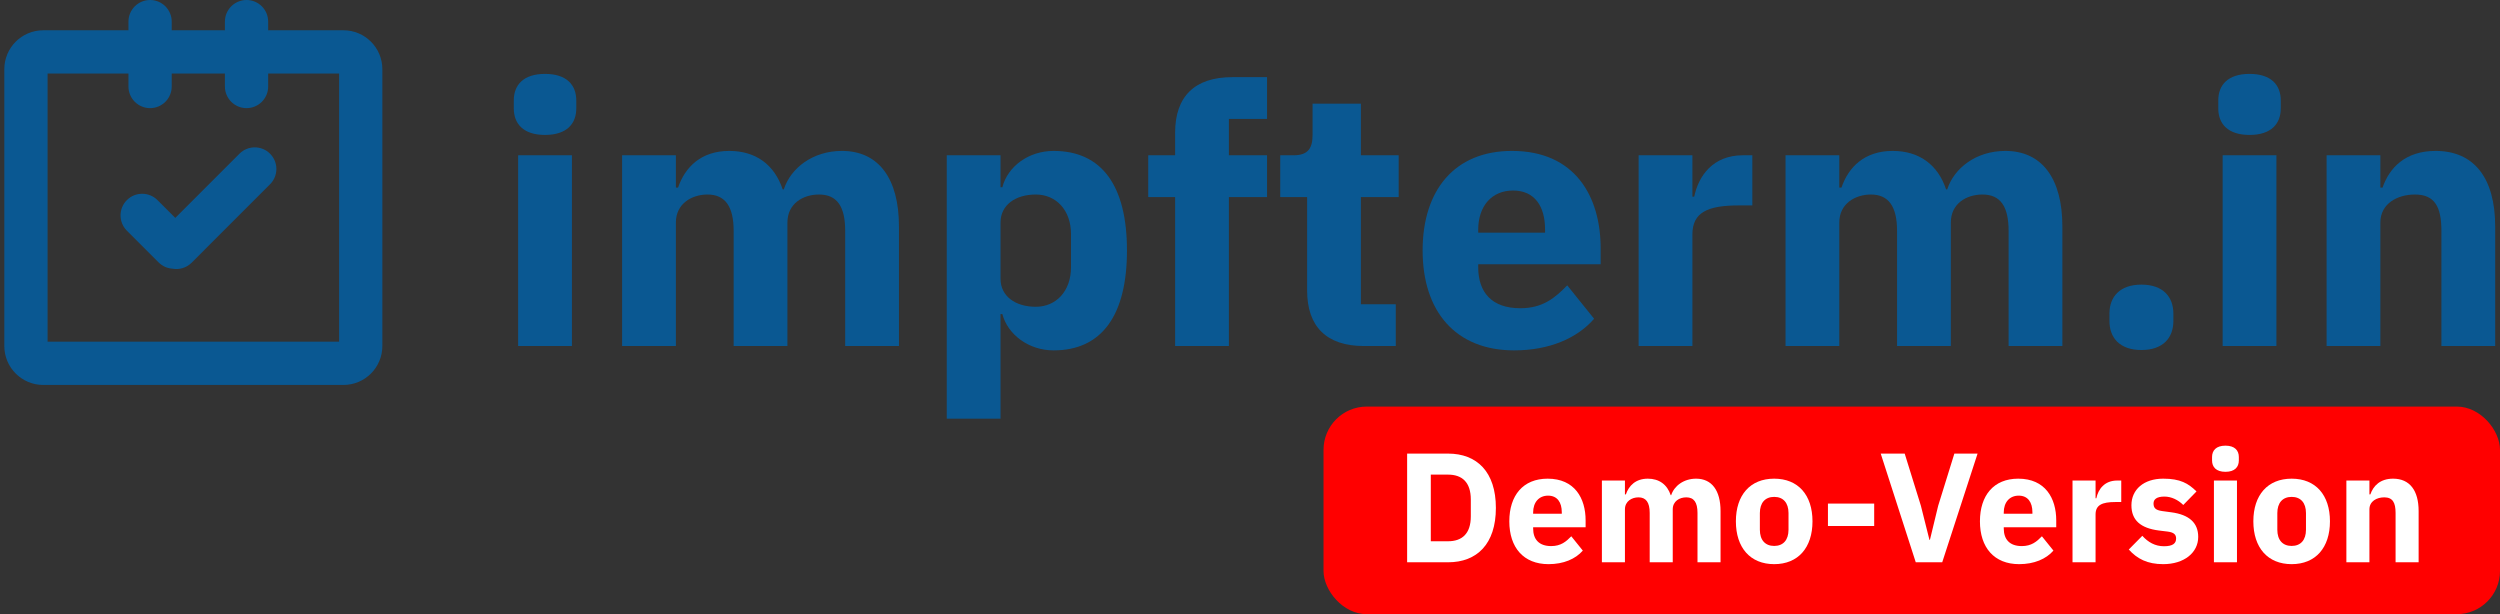 <svg width="289" height="71" viewBox="0 0 289 71" fill="none" xmlns="http://www.w3.org/2000/svg">
<rect x="0" y="0" width="289" height="71" fill="#333333" stroke="none"/>
<path d="M63.006 15.598C65.526 15.598 66.618 14.296 66.618 12.532V11.608C66.618 9.844 65.526 8.542 63.006 8.542C60.486 8.542 59.394 9.844 59.394 11.608V12.532C59.394 14.296 60.486 15.598 63.006 15.598ZM59.898 40H66.114V17.95H59.898V40Z" fill="#0A5892"/>
<path d="M78.132 40V25.72C78.132 23.536 79.98 22.486 81.786 22.486C83.802 22.486 84.81 23.83 84.81 26.686V40H91.026V25.72C91.026 23.536 92.832 22.486 94.68 22.486C96.738 22.486 97.704 23.83 97.704 26.686V40H103.92V26.182C103.92 20.638 101.568 17.446 97.326 17.446C93.966 17.446 91.404 19.42 90.606 21.898H90.48C89.514 19 87.33 17.446 84.306 17.446C81.03 17.446 79.182 19.336 78.384 21.688H78.132V17.95H71.916V40H78.132Z" fill="#0A5892"/>
<path d="M109.445 48.4H115.661V36.304H115.871C116.501 38.698 118.937 40.504 121.793 40.504C127.379 40.504 130.277 36.43 130.277 28.954C130.277 21.478 127.379 17.446 121.793 17.446C118.937 17.446 116.501 19.21 115.871 21.646H115.661V17.95H109.445V48.4ZM119.735 35.464C117.383 35.464 115.661 34.246 115.661 32.23V25.72C115.661 23.704 117.383 22.486 119.735 22.486C122.087 22.486 123.809 24.292 123.809 27.064V30.886C123.809 33.658 122.087 35.464 119.735 35.464Z" fill="#0A5892"/>
<path d="M135.844 40H142.06V22.78H146.47V17.95H142.06V13.75H146.47V8.92H142.438C138.154 8.92 135.844 11.104 135.844 15.346V17.95H132.736V22.78H135.844V40Z" fill="#0A5892"/>
<path d="M161.351 40V35.17H157.319V22.78H161.687V17.95H157.319V11.986H151.733V15.598C151.733 17.11 151.229 17.95 149.549 17.95H147.995V22.78H151.103V33.574C151.103 37.774 153.371 40 157.655 40H161.351Z" fill="#0A5892"/>
<path d="M175.039 40.504C179.071 40.504 182.305 39.118 184.279 36.85L181.171 32.986C179.785 34.414 178.357 35.632 175.753 35.632C172.435 35.632 170.881 33.784 170.881 30.886V30.55H185.035V28.702C185.035 22.738 182.095 17.446 174.787 17.446C168.151 17.446 164.455 21.982 164.455 28.954C164.455 36.01 168.277 40.504 175.039 40.504ZM174.913 22.024C177.391 22.024 178.609 23.83 178.609 26.518V26.896H170.881V26.56C170.881 23.83 172.435 22.024 174.913 22.024Z" fill="#0A5892"/>
<path d="M195.641 40V27.106C195.641 24.544 197.405 23.746 201.017 23.746H202.571V17.95H201.479C198.035 17.95 196.355 20.302 195.851 22.738H195.641V17.95H189.425V40H195.641Z" fill="#0A5892"/>
<path d="M212.622 40V25.72C212.622 23.536 214.47 22.486 216.276 22.486C218.292 22.486 219.3 23.83 219.3 26.686V40H225.516V25.72C225.516 23.536 227.322 22.486 229.17 22.486C231.228 22.486 232.194 23.83 232.194 26.686V40H238.41V26.182C238.41 20.638 236.058 17.446 231.816 17.446C228.456 17.446 225.894 19.42 225.096 21.898H224.97C224.004 19 221.82 17.446 218.796 17.446C215.52 17.446 213.672 19.336 212.874 21.688H212.622V17.95H206.406V40H212.622Z" fill="#0A5892"/>
<path d="M247.547 40.462C250.067 40.462 251.243 39.034 251.243 37.102V36.262C251.243 34.33 250.067 32.902 247.547 32.902C245.027 32.902 243.851 34.33 243.851 36.262V37.102C243.851 39.034 245.027 40.462 247.547 40.462Z" fill="#0A5892"/>
<path d="M260.045 15.598C262.565 15.598 263.657 14.296 263.657 12.532V11.608C263.657 9.844 262.565 8.542 260.045 8.542C257.525 8.542 256.433 9.844 256.433 11.608V12.532C256.433 14.296 257.525 15.598 260.045 15.598ZM256.937 40H263.153V17.95H256.937V40Z" fill="#0A5892"/>
<path d="M275.171 40V25.72C275.171 23.536 277.145 22.486 279.161 22.486C281.429 22.486 282.227 23.872 282.227 26.686V40H288.443V26.182C288.443 20.638 286.049 17.446 281.555 17.446C278.069 17.446 276.221 19.378 275.423 21.688H275.171V17.95H268.955V40H275.171Z" fill="#0A5892"/>
<path fill-rule="evenodd" clip-rule="evenodd" d="M17.35 0C18.731 0 19.85 1.119 19.85 2.5V3.5H26V2.5C26 1.119 27.119 0 28.5 0C29.881 0 31 1.119 31 2.5V3.5H39.7C42.185 3.5 44.2 5.515 44.2 8V40C44.2 42.485 42.185 44.5 39.7 44.5H5C2.515 44.5 0.5 42.485 0.5 40V8C0.5 5.515 2.515 3.5 5 3.5H14.85V2.5C14.85 1.119 15.969 0 17.35 0ZM14.85 8.5H5.5V39.5H39.2V8.5H31V10C31 11.381 29.881 12.5 28.5 12.5C27.119 12.5 26 11.381 26 10V8.5H19.85V10C19.85 11.381 18.731 12.5 17.35 12.5C15.969 12.5 14.85 11.381 14.85 10V8.5ZM31.218 17.768C32.194 18.744 32.194 20.327 31.218 21.303L22.153 30.368C21.549 30.972 20.714 31.202 19.933 31.059C19.35 31.02 18.778 30.778 18.332 30.332L14.668 26.668C13.691 25.692 13.691 24.108 14.668 23.132C15.644 22.156 17.227 22.156 18.203 23.132L20.261 25.189L27.682 17.768C28.659 16.791 30.241 16.791 31.218 17.768Z" fill="#0A5892"/>
<rect x="153" y="47" width="136" height="24" rx="5" fill="#FF0000"/>
<path d="M162.664 65H167.398C170.728 65 172.924 62.894 172.924 58.718C172.924 54.542 170.728 52.436 167.398 52.436H162.664V65ZM165.4 62.57V54.866H167.398C169.018 54.866 170.026 55.748 170.026 57.746V59.69C170.026 61.688 169.018 62.57 167.398 62.57H165.4Z" fill="white"/>
<path d="M179.013 65.216C180.741 65.216 182.127 64.622 182.973 63.65L181.641 61.994C181.047 62.606 180.435 63.128 179.319 63.128C177.897 63.128 177.231 62.336 177.231 61.094V60.95H183.297V60.158C183.297 57.602 182.037 55.334 178.905 55.334C176.061 55.334 174.477 57.278 174.477 60.266C174.477 63.29 176.115 65.216 179.013 65.216ZM178.959 57.296C180.021 57.296 180.543 58.07 180.543 59.222V59.384H177.231V59.24C177.231 58.07 177.897 57.296 178.959 57.296Z" fill="white"/>
<path d="M187.843 65V58.88C187.843 57.944 188.635 57.494 189.409 57.494C190.273 57.494 190.705 58.07 190.705 59.294V65H193.369V58.88C193.369 57.944 194.143 57.494 194.935 57.494C195.817 57.494 196.231 58.07 196.231 59.294V65H198.895V59.078C198.895 56.702 197.887 55.334 196.069 55.334C194.629 55.334 193.531 56.18 193.189 57.242H193.135C192.721 56 191.785 55.334 190.489 55.334C189.085 55.334 188.293 56.144 187.951 57.152H187.843V55.55H185.179V65H187.843Z" fill="white"/>
<path d="M205.096 65.216C207.868 65.216 209.524 63.308 209.524 60.266C209.524 57.224 207.868 55.334 205.096 55.334C202.324 55.334 200.668 57.224 200.668 60.266C200.668 63.308 202.324 65.216 205.096 65.216ZM205.096 63.11C204.052 63.11 203.44 62.426 203.44 61.238V59.312C203.44 58.124 204.052 57.44 205.096 57.44C206.14 57.44 206.752 58.124 206.752 59.312V61.238C206.752 62.426 206.14 63.11 205.096 63.11Z" fill="white"/>
<path d="M216.656 60.806V58.214H211.31V60.806H216.656Z" fill="white"/>
<path d="M224.521 65L228.607 52.436H225.925L224.053 58.466L223.099 62.408H223.045L222.055 58.466L220.183 52.436H217.411L221.461 65H224.521Z" fill="white"/>
<path d="M233.417 65.216C235.145 65.216 236.531 64.622 237.377 63.65L236.045 61.994C235.451 62.606 234.839 63.128 233.723 63.128C232.301 63.128 231.635 62.336 231.635 61.094V60.95H237.701V60.158C237.701 57.602 236.441 55.334 233.309 55.334C230.465 55.334 228.881 57.278 228.881 60.266C228.881 63.29 230.519 65.216 233.417 65.216ZM233.363 57.296C234.425 57.296 234.947 58.07 234.947 59.222V59.384H231.635V59.24C231.635 58.07 232.301 57.296 233.363 57.296Z" fill="white"/>
<path d="M242.247 65V59.474C242.247 58.376 243.003 58.034 244.551 58.034H245.217V55.55H244.749C243.273 55.55 242.553 56.558 242.337 57.602H242.247V55.55H239.583V65H242.247Z" fill="white"/>
<path d="M250.064 65.216C252.494 65.216 254.114 63.884 254.114 62.066C254.114 60.428 253.052 59.492 251 59.222L249.938 59.078C249.164 58.97 248.948 58.7 248.948 58.196C248.948 57.728 249.308 57.404 250.208 57.404C251 57.404 251.792 57.782 252.386 58.376L253.916 56.81C252.962 55.874 252.044 55.334 250.064 55.334C247.814 55.334 246.392 56.594 246.392 58.412C246.392 60.122 247.436 61.058 249.578 61.328L250.604 61.454C251.27 61.544 251.558 61.778 251.558 62.246C251.558 62.804 251.198 63.146 250.154 63.146C249.128 63.146 248.318 62.678 247.652 61.94L246.086 63.524C247.058 64.604 248.246 65.216 250.064 65.216Z" fill="white"/>
<path d="M257.262 54.542C258.342 54.542 258.81 53.984 258.81 53.228V52.832C258.81 52.076 258.342 51.518 257.262 51.518C256.182 51.518 255.714 52.076 255.714 52.832V53.228C255.714 53.984 256.182 54.542 257.262 54.542ZM255.93 65H258.594V55.55H255.93V65Z" fill="white"/>
<path d="M264.915 65.216C267.687 65.216 269.343 63.308 269.343 60.266C269.343 57.224 267.687 55.334 264.915 55.334C262.143 55.334 260.487 57.224 260.487 60.266C260.487 63.308 262.143 65.216 264.915 65.216ZM264.915 63.11C263.871 63.11 263.259 62.426 263.259 61.238V59.312C263.259 58.124 263.871 57.44 264.915 57.44C265.959 57.44 266.571 58.124 266.571 59.312V61.238C266.571 62.426 265.959 63.11 264.915 63.11Z" fill="white"/>
<path d="M273.905 65V58.88C273.905 57.944 274.751 57.494 275.615 57.494C276.587 57.494 276.929 58.088 276.929 59.294V65H279.593V59.078C279.593 56.702 278.567 55.334 276.641 55.334C275.147 55.334 274.355 56.162 274.013 57.152H273.905V55.55H271.241V65H273.905Z" fill="white"/>
</svg>
